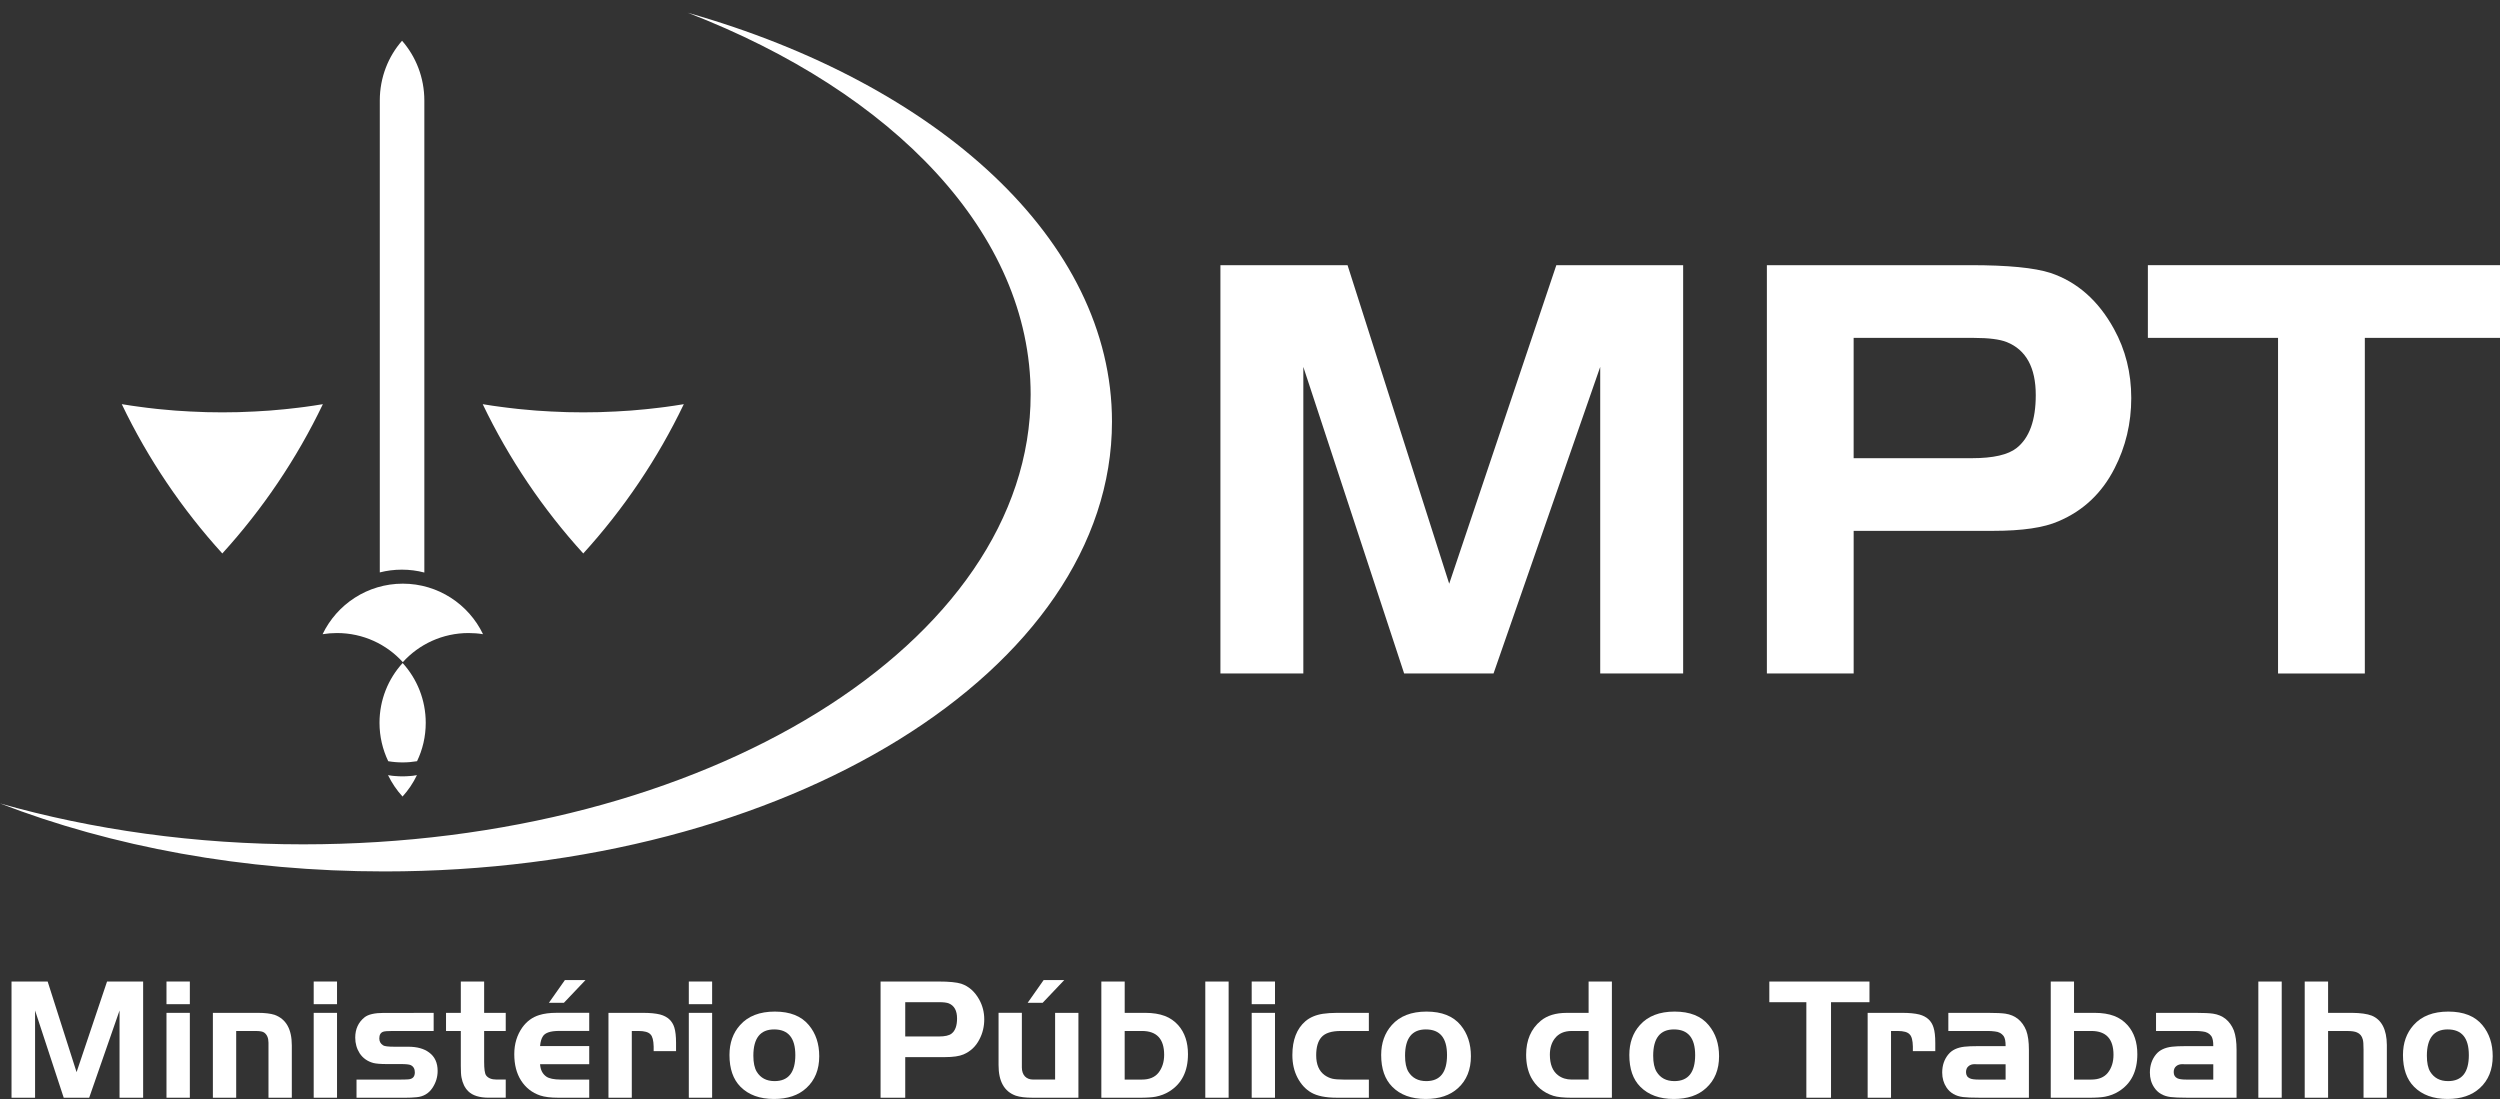 <?xml version="1.0" encoding="utf-8"?>
<!-- Generator: Adobe Illustrator 14.0.0, SVG Export Plug-In . SVG Version: 6.00 Build 43363)  -->
<!DOCTYPE svg PUBLIC "-//W3C//DTD SVG 1.1//EN" "http://www.w3.org/Graphics/SVG/1.1/DTD/svg11.dtd">
<svg version="1.1" id="Camada_1" xmlns="http://www.w3.org/2000/svg" xmlns:xlink="http://www.w3.org/1999/xlink" x="0px" y="0px"
	 width="112.41px" height="49.414px" viewBox="0 0 112.41 49.414" enable-background="new 0 0 112.41 49.414" xml:space="preserve">
<rect x="0" y="0" width="112.41" height="49.414" fill="#333333" stroke="none"/>
<g>
	<path fill-rule="evenodd" clip-rule="evenodd" fill="#FFFFFF" d="M18.099,35.816c0.261-0.285,0.479-0.61,0.648-0.963l-0.011,0.002
		c-0.018,0.002-0.033,0.006-0.052,0.009s-0.038,0.005-0.057,0.007l-0.041,0.008c-0.021,0.001-0.043,0.003-0.065,0.007l-0.026,0.002
		c-0.026,0.002-0.054,0.004-0.081,0.007h-0.015c-0.031,0.005-0.063,0.007-0.095,0.007l0,0h-0.001l0,0
		c-0.035,0.002-0.068,0.004-0.101,0.004l0,0c-0.035,0-0.07,0-0.104,0s-0.068,0-0.103,0h-0.001c-0.034,0-0.067-0.002-0.102-0.004l0,0
		l0,0h-0.001c-0.032,0-0.063-0.002-0.095-0.007h-0.016c-0.027-0.003-0.054-0.005-0.081-0.007l-0.025-0.002
		c-0.021-0.003-0.042-0.006-0.063-0.007l-0.047-0.008c-0.017-0.002-0.034-0.004-0.053-0.007s-0.035-0.007-0.053-0.009l-0.011-0.002
		C17.619,35.206,17.838,35.531,18.099,35.816L18.099,35.816z M19.08,4.521L19.08,4.521v21.223c-0.322-0.086-0.663-0.13-1.012-0.13
		c-0.344,0-0.675,0.043-0.991,0.124V4.522V4.521c0-1.035,0.378-1.978,1.001-2.689C18.699,2.543,19.08,3.486,19.08,4.521L19.08,4.521
		z M21.719,28.516c-0.645-1.344-2.019-2.272-3.607-2.272s-2.963,0.928-3.607,2.272c0.21-0.034,0.427-0.052,0.648-0.052
		c1.172,0,2.228,0.503,2.959,1.309c0.73-0.806,1.786-1.309,2.958-1.309C21.291,28.464,21.508,28.481,21.719,28.516L21.719,28.516z
		 M18.104,34.281c0.221,0,0.438-0.019,0.648-0.054c0.251-0.521,0.391-1.108,0.391-1.726c0-1.035-0.394-1.98-1.039-2.689
		c-0.646,0.708-1.04,1.654-1.04,2.689c0,0.617,0.142,1.204,0.392,1.726C17.666,34.263,17.883,34.281,18.104,34.281L18.104,34.281z"
		/>
	<path fill-rule="evenodd" clip-rule="evenodd" fill="#FFFFFF" d="M9.996,24.886c1.814-1.995,3.343-4.254,4.522-6.713l-0.069,0.011
		c-0.12,0.021-0.24,0.039-0.362,0.057c-0.133,0.02-0.267,0.039-0.402,0.057l-0.28,0.035c-0.151,0.02-0.305,0.036-0.457,0.052
		l-0.183,0.019c-0.188,0.018-0.374,0.035-0.563,0.05l-0.107,0.009c-0.221,0.016-0.438,0.029-0.659,0.04h-0.003h-0.001h-0.003
		c-0.237,0.013-0.474,0.022-0.713,0.029l0,0c-0.239,0.005-0.479,0.009-0.719,0.009c-0.241,0-0.48-0.003-0.719-0.009H9.277
		c-0.238-0.006-0.476-0.016-0.713-0.029H8.563l0,0H8.56c-0.222-0.01-0.441-0.024-0.66-0.04l-0.107-0.009
		c-0.189-0.015-0.378-0.032-0.566-0.051l-0.175-0.017c-0.147-0.016-0.294-0.033-0.442-0.051L6.29,18.293
		c-0.124-0.016-0.247-0.033-0.371-0.051c-0.126-0.019-0.251-0.038-0.376-0.059l-0.068-0.011C6.653,20.632,8.183,22.891,9.996,24.886
		L9.996,24.886z"/>
	<path fill-rule="evenodd" clip-rule="evenodd" fill="#FFFFFF" d="M26.226,24.886c1.814-1.995,3.343-4.254,4.521-6.713l-0.069,0.011
		c-0.12,0.021-0.24,0.039-0.362,0.057c-0.133,0.02-0.267,0.039-0.401,0.057l-0.28,0.035c-0.152,0.02-0.305,0.036-0.457,0.052
		l-0.184,0.019c-0.187,0.018-0.373,0.035-0.561,0.05l-0.11,0.009c-0.219,0.016-0.438,0.029-0.658,0.04h-0.003H27.66h-0.002
		c-0.238,0.013-0.475,0.022-0.713,0.029h-0.001c-0.239,0.005-0.479,0.009-0.719,0.009s-0.479-0.003-0.718-0.009h-0.002
		c-0.237-0.006-0.476-0.016-0.713-0.029h-0.002l0,0h-0.003c-0.22-0.01-0.441-0.024-0.66-0.04l-0.107-0.009
		c-0.188-0.015-0.378-0.032-0.566-0.051l-0.175-0.017c-0.147-0.016-0.294-0.033-0.44-0.051l-0.319-0.041
		c-0.125-0.016-0.248-0.033-0.372-0.051c-0.125-0.019-0.25-0.038-0.374-0.059l-0.07-0.011
		C22.884,20.632,24.411,22.891,26.226,24.886L26.226,24.886z"/>
	<path fill-rule="evenodd" clip-rule="evenodd" fill="#FFFFFF" d="M30.922,0.573c11.257,3.197,19.077,10.229,19.077,18.386
		c0,11.167-14.646,20.224-32.71,20.224c-6.347,0-12.272-1.119-17.289-3.058c4.15,1.18,8.768,1.84,13.632,1.84
		c18.063,0,32.71-9.058,32.71-20.225C46.342,10.499,40.18,4.146,30.922,0.573L30.922,0.573z"/>
	<polygon fill="#FFFFFF" points="60.591,11.923 65.162,26.247 69.979,11.923 75.681,11.923 75.681,30.283 71.952,30.283 
		71.952,16.497 67.155,30.283 63.136,30.283 58.603,16.497 58.603,30.283 54.875,30.283 54.875,11.923 60.591,11.923 	"/>
	<path fill="#FFFFFF" d="M83.348,23.869v6.414h-3.902V11.923h9.163c1.667,0,2.864,0.115,3.59,0.349
		c1.202,0.404,2.153,1.245,2.852,2.516c0.52,0.941,0.779,1.978,0.779,3.108c0,1.138-0.253,2.195-0.752,3.164
		c-0.565,1.111-1.405,1.905-2.518,2.377c-0.655,0.289-1.631,0.432-2.934,0.432H83.348L83.348,23.869z M83.348,20.602h5.323
		c0.951,0,1.622-0.153,2.007-0.46c0.573-0.454,0.858-1.249,0.858-2.378c0-1.239-0.437-2.034-1.305-2.383
		c-0.312-0.124-0.806-0.188-1.477-0.188h-5.407V20.602L83.348,20.602z"/>
	<polygon fill="#FFFFFF" points="102.43,15.192 96.577,15.192 96.577,11.923 112.41,11.923 112.41,15.192 106.332,15.192 
		106.332,30.283 102.43,30.283 102.43,15.192 	"/>
	<polygon fill="#FFFFFF" points="2.143,44.134 3.443,48.208 4.813,44.134 6.436,44.134 6.436,49.358 5.375,49.358 5.375,45.436 
		4.01,49.358 2.865,49.358 1.577,45.436 1.577,49.358 0.518,49.358 0.518,44.134 2.143,44.134 	"/>
	<path fill="#FFFFFF" d="M7.486,45.542h1.05v3.816h-1.05V45.542L7.486,45.542z M7.486,45.152v-1.019h1.05v1.019H7.486L7.486,45.152z
		"/>
	<path fill="#FFFFFF" d="M9.572,45.542h2.023c0.313,0,0.563,0.029,0.749,0.088c0.521,0.188,0.778,0.648,0.777,1.376v2.353h-1.049
		v-2.47c0-0.215-0.065-0.369-0.195-0.461c-0.062-0.044-0.176-0.068-0.344-0.07h-0.913v3.001H9.572V45.542L9.572,45.542z"/>
	<path fill="#FFFFFF" d="M14.105,45.542h1.049v3.816h-1.049V45.542L14.105,45.542z M14.105,45.152v-1.019h1.049v1.019H14.105
		L14.105,45.152z"/>
	<path fill="#FFFFFF" d="M19.499,45.542v0.815h-1.857c-0.214,0-0.348,0.012-0.407,0.032c-0.12,0.04-0.18,0.142-0.18,0.304
		c0,0.136,0.058,0.238,0.172,0.31c0.062,0.042,0.232,0.062,0.51,0.062h0.619c0.396,0,0.708,0.086,0.938,0.258
		c0.256,0.187,0.384,0.465,0.384,0.829c0,0.275-0.078,0.529-0.231,0.761c-0.167,0.254-0.406,0.394-0.714,0.422
		c-0.158,0.016-0.337,0.024-0.532,0.024h-2.17v-0.816h1.867c0.232,0,0.391-0.004,0.476-0.012c0.187-0.02,0.279-0.124,0.279-0.313
		c0-0.158-0.062-0.267-0.185-0.326c-0.066-0.033-0.219-0.048-0.459-0.048h-0.635c-0.264,0-0.455-0.017-0.579-0.046
		c-0.271-0.072-0.479-0.22-0.623-0.438c-0.132-0.208-0.199-0.443-0.199-0.705c0-0.384,0.14-0.688,0.417-0.911
		c0.166-0.133,0.456-0.2,0.869-0.2H19.499L19.499,45.542z"/>
	<path fill="#FFFFFF" d="M20.72,45.542v-1.408h1.049v1.408h0.971v0.815h-0.971v1.385c0,0.323,0.028,0.526,0.087,0.61
		c0.091,0.126,0.247,0.189,0.471,0.189h0.413v0.816h-0.761c-0.424,0-0.732-0.098-0.925-0.29c-0.153-0.15-0.254-0.358-0.303-0.618
		c-0.021-0.098-0.031-0.271-0.031-0.525v-1.567h-0.665v-0.815H20.72L20.72,45.542z"/>
	<path fill="#FFFFFF" d="M26.494,47.039v0.813h-2.21c0.017,0.254,0.111,0.439,0.285,0.559c0.123,0.083,0.336,0.129,0.644,0.131
		h1.281v0.816h-1.396c-0.339,0-0.609-0.034-0.811-0.101c-0.365-0.124-0.649-0.348-0.858-0.673c-0.203-0.318-0.305-0.712-0.305-1.184
		c0-0.466,0.123-0.866,0.367-1.209c0.199-0.273,0.45-0.456,0.753-0.549c0.212-0.067,0.472-0.102,0.777-0.102h1.473v0.815h-1.396
		c-0.355,0.006-0.582,0.084-0.681,0.232c-0.072,0.102-0.116,0.251-0.133,0.449H26.494L26.494,47.039z M26.326,44.068l-0.972,1.023
		H24.68l0.72-1.023H26.326L26.326,44.068z"/>
	<path fill="#FFFFFF" d="M27.359,45.542h1.553c0.313,0,0.57,0.024,0.769,0.074c0.335,0.09,0.547,0.285,0.64,0.585
		c0.05,0.162,0.077,0.391,0.077,0.691v0.371h-1.007v-0.206c-0.007-0.276-0.053-0.458-0.143-0.547
		c-0.091-0.102-0.271-0.153-0.537-0.153h-0.303v3.001h-1.049V45.542L27.359,45.542z"/>
	<path fill="#FFFFFF" d="M30.972,45.542h1.048v3.816h-1.048V45.542L30.972,45.542z M30.972,45.152v-1.019h1.048v1.019H30.972
		L30.972,45.152z"/>
	<path fill="#FFFFFF" d="M34.84,45.485c0.686,0,1.196,0.203,1.532,0.612c0.31,0.372,0.464,0.836,0.464,1.396
		c0,0.6-0.193,1.077-0.581,1.431c-0.355,0.328-0.84,0.49-1.454,0.49c-0.641,0-1.142-0.183-1.505-0.548
		c-0.331-0.333-0.496-0.81-0.496-1.429c0-0.542,0.158-0.992,0.478-1.347C33.639,45.686,34.157,45.485,34.84,45.485L34.84,45.485z
		 M34.809,46.287c-0.625,0-0.935,0.396-0.935,1.184c0,0.314,0.052,0.554,0.153,0.72c0.171,0.279,0.438,0.42,0.8,0.42
		c0.624,0,0.934-0.39,0.934-1.171C35.761,46.671,35.444,46.287,34.809,46.287L34.809,46.287z"/>
	<path fill="#FFFFFF" d="M40.703,47.532v1.826h-1.109v-5.225H42.2c0.474,0,0.814,0.034,1.021,0.099
		c0.342,0.116,0.611,0.355,0.812,0.718c0.146,0.268,0.223,0.562,0.223,0.883c0,0.323-0.072,0.626-0.216,0.899
		c-0.159,0.316-0.399,0.542-0.715,0.678c-0.187,0.081-0.465,0.122-0.835,0.122H40.703L40.703,47.532z M40.703,46.604h1.515
		c0.271,0,0.461-0.043,0.571-0.131c0.163-0.129,0.244-0.354,0.244-0.679c0-0.35-0.124-0.576-0.371-0.678
		c-0.089-0.034-0.23-0.054-0.42-0.054h-1.539V46.604L40.703,46.604z"/>
	<path fill="#FFFFFF" d="M47.442,48.542v-3h1.048v3.816h-2.065c-0.313,0-0.564-0.03-0.749-0.091
		c-0.521-0.186-0.779-0.646-0.777-1.381v-2.345h1.048v2.453c0,0.17,0.046,0.304,0.135,0.403c0.09,0.094,0.213,0.144,0.372,0.144
		H47.442L47.442,48.542z M47.853,44.068l-0.972,1.023h-0.674l0.719-1.023H47.853L47.853,44.068z"/>
	<path fill="#FFFFFF" d="M50.57,45.542h0.929c0.342,0,0.633,0.048,0.872,0.138c0.236,0.088,0.442,0.23,0.613,0.424
		c0.287,0.328,0.432,0.76,0.432,1.296c0,0.77-0.281,1.331-0.842,1.677c-0.183,0.114-0.388,0.191-0.608,0.234
		c-0.156,0.031-0.402,0.048-0.738,0.048h-1.707v-5.225h1.05V45.542L50.57,45.542z M50.57,46.357v2.185h0.776
		c0.331,0,0.578-0.102,0.742-0.305c0.171-0.217,0.257-0.486,0.257-0.809c0-0.714-0.334-1.071-0.999-1.071H50.57L50.57,46.357z"/>
	<polygon fill="#FFFFFF" points="55.244,49.358 54.195,49.358 54.195,44.134 55.244,44.134 55.244,49.358 	"/>
	<path fill="#FFFFFF" d="M56.281,45.542h1.048v3.816h-1.048V45.542L56.281,45.542z M56.281,45.152v-1.019h1.048v1.019H56.281
		L56.281,45.152z"/>
	<path fill="#FFFFFF" d="M61.549,45.542v0.815H60.29c-0.417,0-0.711,0.092-0.876,0.284c-0.155,0.176-0.233,0.447-0.233,0.81
		c0,0.411,0.127,0.709,0.382,0.893c0.106,0.076,0.223,0.129,0.349,0.16c0.108,0.024,0.277,0.038,0.505,0.038h1.133v0.816h-1.438
		c-0.508,0-0.892-0.08-1.154-0.232c-0.255-0.147-0.461-0.371-0.619-0.672c-0.151-0.291-0.229-0.628-0.229-1.015
		c0-0.678,0.197-1.186,0.589-1.523c0.2-0.169,0.461-0.282,0.784-0.332c0.184-0.026,0.394-0.042,0.63-0.042H61.549L61.549,45.542z"/>
	<path fill="#FFFFFF" d="M64.143,45.485c0.686,0,1.198,0.203,1.535,0.612c0.307,0.372,0.46,0.836,0.46,1.396
		c0,0.6-0.191,1.077-0.577,1.431c-0.358,0.328-0.842,0.49-1.456,0.49c-0.642,0-1.143-0.183-1.503-0.548
		c-0.332-0.333-0.499-0.81-0.499-1.429c0-0.542,0.161-0.992,0.479-1.347C62.941,45.686,63.461,45.485,64.143,45.485L64.143,45.485z
		 M64.111,46.287c-0.622,0-0.934,0.396-0.934,1.184c0,0.314,0.05,0.554,0.151,0.72c0.172,0.279,0.438,0.42,0.803,0.42
		c0.621,0,0.933-0.39,0.933-1.171C65.064,46.671,64.749,46.287,64.111,46.287L64.111,46.287z"/>
	<path fill="#FFFFFF" d="M71.43,45.542v-1.408h1.047v5.225h-1.806c-0.365,0-0.642-0.03-0.825-0.086
		c-0.447-0.143-0.781-0.418-1.003-0.83c-0.146-0.282-0.222-0.621-0.222-1.019c0-0.655,0.22-1.164,0.657-1.525
		c0.288-0.237,0.674-0.356,1.165-0.356H71.43L71.43,45.542z M71.43,48.542v-2.185h-0.759c-0.331,0-0.587,0.11-0.759,0.334
		c-0.147,0.188-0.224,0.434-0.224,0.732c0,0.432,0.124,0.741,0.372,0.927c0.17,0.128,0.373,0.191,0.61,0.191H71.43L71.43,48.542z"/>
	<path fill="#FFFFFF" d="M75.299,45.485c0.685,0,1.197,0.203,1.531,0.612c0.311,0.372,0.466,0.836,0.466,1.396
		c0,0.6-0.193,1.077-0.583,1.431c-0.354,0.328-0.838,0.49-1.455,0.49c-0.637,0-1.139-0.183-1.502-0.548
		c-0.333-0.333-0.495-0.81-0.495-1.429c0-0.542,0.157-0.992,0.477-1.347C74.099,45.686,74.616,45.485,75.299,45.485L75.299,45.485z
		 M75.268,46.287c-0.624,0-0.934,0.396-0.934,1.184c0,0.314,0.052,0.554,0.153,0.72c0.17,0.279,0.437,0.42,0.8,0.42
		c0.622,0,0.934-0.39,0.934-1.171C76.221,46.671,75.902,46.287,75.268,46.287L75.268,46.287z"/>
	<polygon fill="#FFFFFF" points="81.221,45.063 79.556,45.063 79.556,44.134 84.059,44.134 84.059,45.063 82.33,45.063 
		82.33,49.358 81.221,49.358 81.221,45.063 	"/>
	<path fill="#FFFFFF" d="M83.978,45.542h1.555c0.312,0,0.569,0.024,0.769,0.074c0.334,0.09,0.547,0.285,0.637,0.585
		c0.054,0.162,0.079,0.391,0.079,0.691v0.371H86.01v-0.206c-0.006-0.276-0.053-0.458-0.144-0.547
		c-0.09-0.102-0.271-0.153-0.538-0.153h-0.3v3.001h-1.051V45.542L83.978,45.542z"/>
	<path fill="#FFFFFF" d="M90.18,47.039c0.002-0.21-0.026-0.361-0.088-0.451c-0.088-0.122-0.219-0.194-0.393-0.21
		c-0.111-0.015-0.217-0.021-0.319-0.021h-1.775v-0.815h1.775c0.374,0,0.636,0.014,0.789,0.036c0.444,0.067,0.76,0.32,0.938,0.757
		c0.081,0.219,0.121,0.508,0.121,0.872v2.151h-2.212c-0.359,0-0.61-0.012-0.75-0.03c-0.33-0.04-0.581-0.185-0.746-0.434
		c-0.126-0.192-0.191-0.414-0.191-0.666c0-0.326,0.094-0.602,0.284-0.827c0.156-0.188,0.397-0.301,0.714-0.337
		c0.159-0.018,0.349-0.025,0.567-0.025H90.18L90.18,47.039z M90.18,47.853h-1.213c-0.021,0-0.05,0-0.088,0
		c-0.036-0.002-0.066-0.004-0.089-0.004c-0.112,0-0.203,0.029-0.271,0.086c-0.079,0.061-0.119,0.153-0.119,0.271
		c0,0.138,0.059,0.232,0.174,0.282c0.078,0.036,0.21,0.054,0.393,0.054h1.213V47.853L90.18,47.853z"/>
	<path fill="#FFFFFF" d="M93.256,45.542h0.932c0.34,0,0.632,0.048,0.871,0.138c0.234,0.088,0.44,0.23,0.612,0.424
		c0.287,0.328,0.432,0.76,0.432,1.296c0,0.77-0.28,1.331-0.843,1.677c-0.181,0.114-0.387,0.191-0.608,0.234
		c-0.155,0.031-0.399,0.048-0.735,0.048h-1.707v-5.225h1.047V45.542L93.256,45.542z M93.256,46.357v2.185h0.777
		c0.332,0,0.58-0.102,0.743-0.305c0.171-0.217,0.255-0.486,0.255-0.809c0-0.714-0.332-1.071-0.998-1.071H93.256L93.256,46.357z"/>
	<path fill="#FFFFFF" d="M99.517,47.039c0.005-0.21-0.027-0.361-0.086-0.451c-0.09-0.122-0.222-0.194-0.396-0.21
		c-0.108-0.015-0.214-0.021-0.315-0.021h-1.776v-0.815h1.776c0.37,0,0.633,0.014,0.785,0.036c0.448,0.067,0.76,0.32,0.939,0.757
		c0.08,0.219,0.121,0.508,0.121,0.872v2.151h-2.212c-0.357,0-0.61-0.012-0.748-0.03c-0.332-0.04-0.583-0.185-0.745-0.434
		c-0.13-0.192-0.192-0.414-0.192-0.666c0-0.326,0.095-0.602,0.282-0.827c0.158-0.188,0.397-0.301,0.716-0.337
		c0.158-0.018,0.346-0.025,0.565-0.025H99.517L99.517,47.039z M99.517,47.853h-1.213c-0.021,0-0.048,0-0.086,0
		c-0.038-0.002-0.066-0.004-0.088-0.004c-0.112,0-0.204,0.029-0.274,0.086c-0.078,0.061-0.117,0.153-0.117,0.271
		c0,0.138,0.058,0.232,0.172,0.282c0.079,0.036,0.21,0.054,0.394,0.054h1.213V47.853L99.517,47.853z"/>
	<polygon fill="#FFFFFF" points="102.595,49.358 101.544,49.358 101.544,44.134 102.595,44.134 102.595,49.358 	"/>
	<path fill="#FFFFFF" d="M104.68,44.134v1.408h1.078c0.382,0.004,0.678,0.044,0.888,0.126c0.443,0.186,0.669,0.624,0.676,1.313
		v2.377h-1.048v-2.172c0-0.228-0.012-0.377-0.034-0.449c-0.04-0.154-0.126-0.258-0.26-0.314c-0.093-0.043-0.24-0.065-0.447-0.065
		h-0.853v3.001h-1.051v-5.225H104.68L104.68,44.134z"/>
	<path fill="#FFFFFF" d="M110.087,45.485c0.688,0,1.198,0.203,1.534,0.612c0.308,0.372,0.461,0.836,0.461,1.396
		c0,0.6-0.191,1.077-0.578,1.431c-0.357,0.328-0.841,0.49-1.455,0.49c-0.64,0-1.141-0.183-1.503-0.548
		c-0.332-0.333-0.499-0.81-0.499-1.429c0-0.542,0.16-0.992,0.479-1.347C108.886,45.686,109.407,45.485,110.087,45.485
		L110.087,45.485z M110.058,46.287c-0.624,0-0.936,0.396-0.936,1.184c0,0.314,0.05,0.554,0.151,0.72
		c0.175,0.279,0.438,0.42,0.802,0.42c0.624,0,0.934-0.39,0.934-1.171C111.009,46.671,110.693,46.287,110.058,46.287L110.058,46.287z
		"/>
</g>
</svg>
